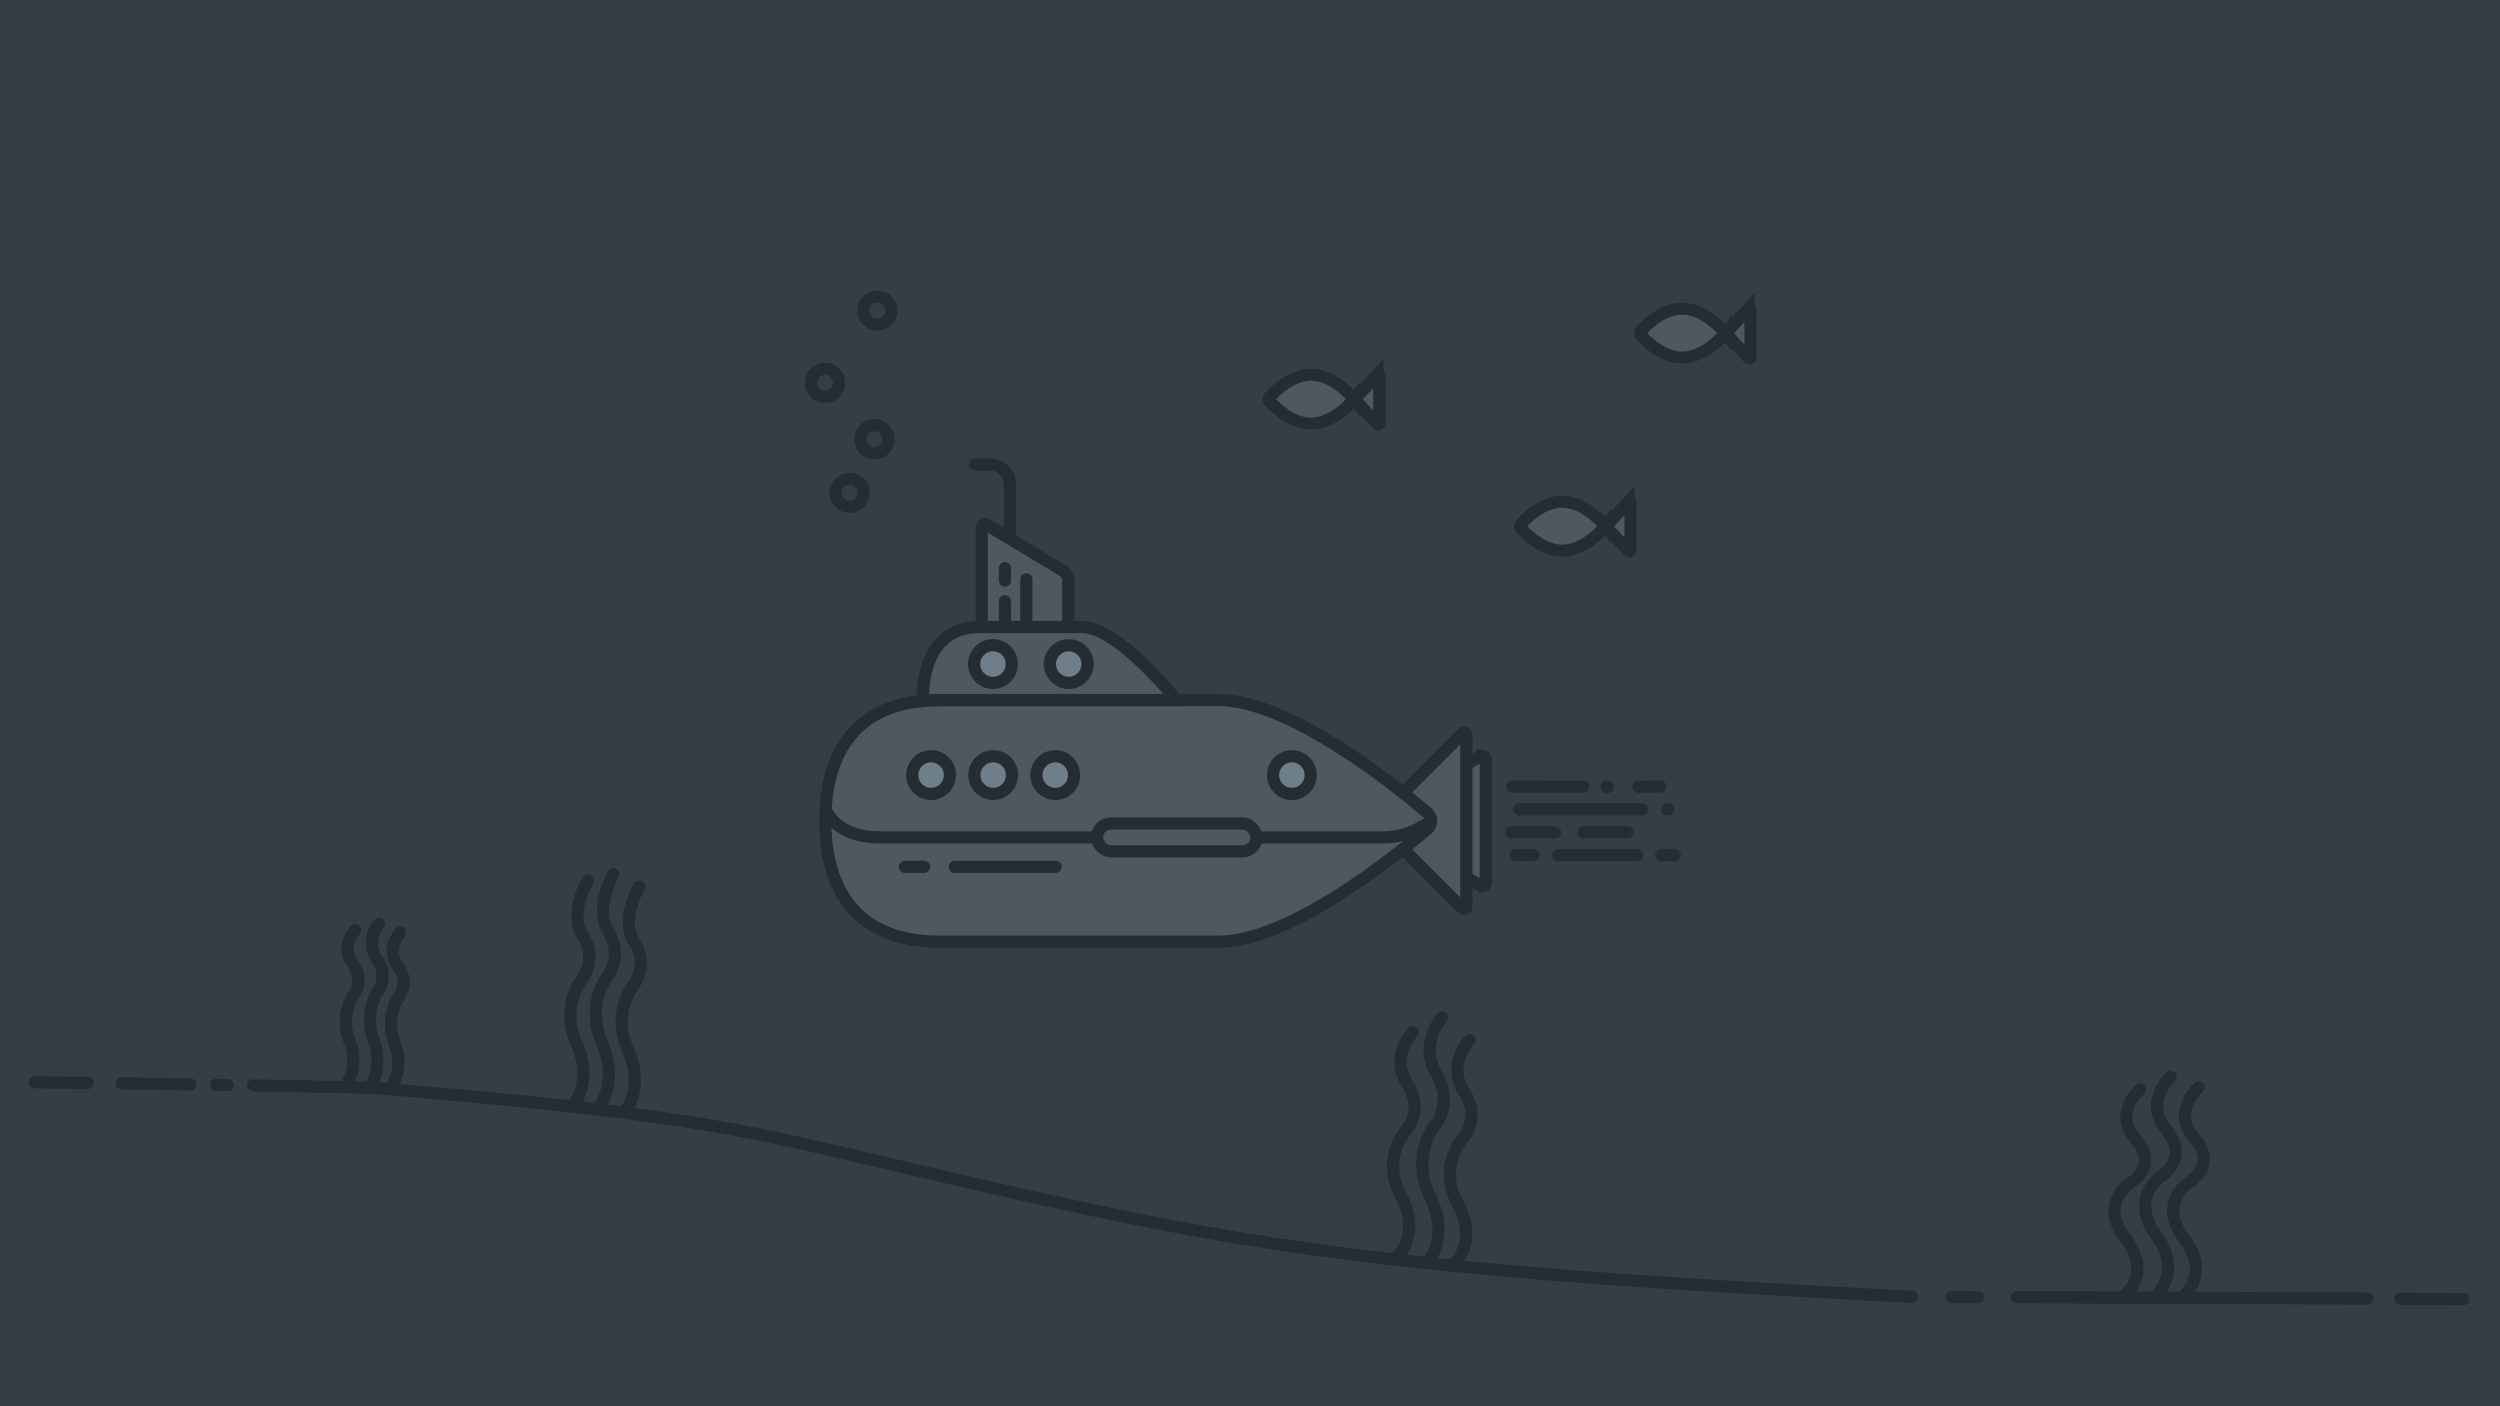 <?xml version="1.0" encoding="UTF-8" standalone="no"?>
<!-- Created with Inkscape (http://www.inkscape.org/) -->

<svg
   width="373.333mm"
   height="210mm"
   viewBox="0 0 373.333 210"
   version="1.1"
   id="svg1"
   inkscape:version="1.3.2 (091e20ef0f, 2023-11-25, custom)"
   sodipodi:docname="under_water_gray.svg"
   inkscape:export-filename="under_water_gray.png"
   inkscape:export-xdpi="261.25714"
   inkscape:export-ydpi="261.25714"
   xmlns:inkscape="http://www.inkscape.org/namespaces/inkscape"
   xmlns:sodipodi="http://sodipodi.sourceforge.net/DTD/sodipodi-0.dtd"
   xmlns="http://www.w3.org/2000/svg"
   xmlns:svg="http://www.w3.org/2000/svg">
  <sodipodi:namedview
     id="namedview1"
     pagecolor="#ffffff"
     bordercolor="#000000"
     borderopacity="0.25"
     inkscape:showpageshadow="2"
     inkscape:pageopacity="0.0"
     inkscape:pagecheckerboard="0"
     inkscape:deskcolor="#d1d1d1"
     inkscape:document-units="mm"
     inkscape:zoom="1.4142136"
     inkscape:cx="509.82398"
     inkscape:cy="453.96254"
     inkscape:window-width="1872"
     inkscape:window-height="992"
     inkscape:window-x="0"
     inkscape:window-y="0"
     inkscape:window-maximized="1"
     inkscape:current-layer="layer2" />
  <defs
     id="defs1">
    <inkscape:path-effect
       effect="fillet_chamfer"
       id="path-effect107"
       is_visible="true"
       lpeversion="1"
       nodesatellites_param="F,0,0,1,0,0,0,1 @ F,0,0,1,0,0,0,1 @ F,0,0,1,0,1.852,0,1 @ F,0,0,1,0,0,0,1 @ F,0,0,1,0,0,0,1 @ F,0,0,1,0,0,0,1"
       radius="0"
       unit="px"
       method="auto"
       mode="F"
       chamfer_steps="1"
       flexible="false"
       use_knot_distance="true"
       apply_no_radius="true"
       apply_with_radius="true"
       only_selected="false"
       hide_knots="false" />
    <inkscape:path-effect
       effect="fillet_chamfer"
       id="path-effect105"
       is_visible="true"
       lpeversion="1"
       nodesatellites_param="F,0,0,1,0,0,0,1 @ F,0,0,1,0,0,0,1 @ F,0,0,1,0,1.852,0,1 @ F,0,0,1,0,0,0,1 @ F,0,0,1,0,0,0,1 @ F,0,0,1,0,0,0,1"
       radius="0"
       unit="px"
       method="auto"
       mode="F"
       chamfer_steps="1"
       flexible="false"
       use_knot_distance="true"
       apply_no_radius="true"
       apply_with_radius="true"
       only_selected="false"
       hide_knots="false" />
    <inkscape:path-effect
       effect="fillet_chamfer"
       id="path-effect102"
       is_visible="true"
       lpeversion="1"
       nodesatellites_param="F,0,0,1,0,0,0,1 @ F,0,0,1,0,0,0,1 @ F,0,0,1,0,1.852,0,1 @ F,0,0,1,0,0,0,1 @ F,0,0,1,0,0,0,1 @ F,0,0,1,0,0,0,1"
       radius="0"
       unit="px"
       method="auto"
       mode="F"
       chamfer_steps="1"
       flexible="false"
       use_knot_distance="true"
       apply_no_radius="true"
       apply_with_radius="true"
       only_selected="false"
       hide_knots="false" />
    <inkscape:path-effect
       effect="bspline"
       id="path-effect82"
       is_visible="true"
       lpeversion="1.3"
       weight="33.333"
       steps="2"
       helper_size="0"
       apply_no_weight="true"
       apply_with_weight="true"
       only_selected="false"
       uniform="false" />
    <inkscape:path-effect
       effect="fillet_chamfer"
       id="path-effect81"
       is_visible="true"
       lpeversion="1"
       nodesatellites_param="F,0,0,1,0,0,0,1 @ F,0,0,1,0,0,0,1 | F,0,0,1,0,0,0,1 @ F,0,0,1,0,0,0,1 | F,0,0,1,0,0,0,1 @ F,0,0,1,0,14.795,0,1 @ F,0,0,1,0,0,0,1 @ F,0,0,1,0,0,0,1"
       radius="0"
       unit="px"
       method="auto"
       mode="F"
       chamfer_steps="1"
       flexible="false"
       use_knot_distance="true"
       apply_no_radius="true"
       apply_with_radius="true"
       only_selected="false"
       hide_knots="false" />
    <inkscape:path-effect
       effect="fillet_chamfer"
       id="path-effect79"
       is_visible="true"
       lpeversion="1"
       nodesatellites_param="F,0,0,1,0,0.438,0,1 @ F,0,1,1,0,0.438,0,1 @ F,0,0,1,0,0,0,1"
       radius="0"
       unit="px"
       method="auto"
       mode="F"
       chamfer_steps="1"
       flexible="false"
       use_knot_distance="true"
       apply_no_radius="true"
       apply_with_radius="true"
       only_selected="false"
       hide_knots="false" />
    <inkscape:path-effect
       effect="fillet_chamfer"
       id="path-effect77"
       is_visible="true"
       lpeversion="1"
       nodesatellites_param="F,0,0,1,0,0,0,1 @ F,0,0,1,0,0,0,1 @ F,0,0,1,0,0.403,0,1 @ F,0,0,1,0,0,0,1"
       radius="0"
       unit="px"
       method="auto"
       mode="F"
       chamfer_steps="1"
       flexible="false"
       use_knot_distance="true"
       apply_no_radius="true"
       apply_with_radius="true"
       only_selected="false"
       hide_knots="false" />
    <inkscape:path-effect
       effect="fillet_chamfer"
       id="path-effect75"
       is_visible="true"
       lpeversion="1"
       nodesatellites_param="F,0,0,1,0,0.438,0,1 @ F,0,1,1,0,0.438,0,1 @ F,0,0,1,0,0,0,1"
       radius="0"
       unit="px"
       method="auto"
       mode="F"
       chamfer_steps="1"
       flexible="false"
       use_knot_distance="true"
       apply_no_radius="true"
       apply_with_radius="true"
       only_selected="false"
       hide_knots="false" />
    <inkscape:path-effect
       effect="fillet_chamfer"
       id="path-effect73"
       is_visible="true"
       lpeversion="1"
       nodesatellites_param="F,0,0,1,0,0,0,1 @ F,0,0,1,0,0,0,1 @ F,0,0,1,0,0.403,0,1 @ F,0,0,1,0,0,0,1"
       radius="0"
       unit="px"
       method="auto"
       mode="F"
       chamfer_steps="1"
       flexible="false"
       use_knot_distance="true"
       apply_no_radius="true"
       apply_with_radius="true"
       only_selected="false"
       hide_knots="false" />
    <inkscape:path-effect
       effect="fillet_chamfer"
       id="path-effect71"
       is_visible="true"
       lpeversion="1"
       nodesatellites_param="F,0,0,1,0,0,0,1 @ F,0,0,1,0,0,0,1 @ F,0,0,1,0,0.403,0,1 @ F,0,0,1,0,0,0,1"
       radius="0"
       unit="px"
       method="auto"
       mode="F"
       chamfer_steps="1"
       flexible="false"
       use_knot_distance="true"
       apply_no_radius="true"
       apply_with_radius="true"
       only_selected="false"
       hide_knots="false" />
    <inkscape:path-effect
       effect="fillet_chamfer"
       id="path-effect70"
       is_visible="true"
       lpeversion="1"
       nodesatellites_param="F,0,0,1,0,0.438,0,1 @ F,0,1,1,0,0.438,0,1 @ F,0,0,1,0,0,0,1"
       radius="0"
       unit="px"
       method="auto"
       mode="F"
       chamfer_steps="1"
       flexible="false"
       use_knot_distance="true"
       apply_no_radius="true"
       apply_with_radius="true"
       only_selected="false"
       hide_knots="false" />
    <inkscape:path-effect
       effect="fillet_chamfer"
       id="path-effect69"
       is_visible="true"
       lpeversion="1"
       nodesatellites_param="F,0,0,1,0,0.374,0,1 @ F,0,0,1,0,0,0,1 @ F,0,1,1,0,0.374,0,1"
       radius="0"
       unit="px"
       method="auto"
       mode="F"
       chamfer_steps="1"
       flexible="false"
       use_knot_distance="true"
       apply_no_radius="true"
       apply_with_radius="true"
       only_selected="false"
       hide_knots="false" />
    <inkscape:path-effect
       effect="fillet_chamfer"
       id="path-effect68"
       is_visible="true"
       lpeversion="1"
       nodesatellites_param="F,0,0,1,0,0,0,1 @ F,0,0,1,0,1.092,0,1 @ F,0,0,1,0,0,0,1 @ F,0,0,1,0,0,0,1"
       radius="0"
       unit="px"
       method="auto"
       mode="F"
       chamfer_steps="1"
       flexible="false"
       use_knot_distance="true"
       apply_no_radius="true"
       apply_with_radius="true"
       only_selected="false"
       hide_knots="false" />
    <inkscape:path-effect
       effect="fillet_chamfer"
       id="path-effect62"
       is_visible="true"
       lpeversion="1"
       nodesatellites_param="F,0,0,1,0,0,0,1 @ F,0,0,1,0,2.95,0,1 @ F,0,0,1,0,0,0,1"
       radius="0"
       unit="px"
       method="auto"
       mode="F"
       chamfer_steps="1"
       flexible="false"
       use_knot_distance="true"
       apply_no_radius="true"
       apply_with_radius="true"
       only_selected="false"
       hide_knots="false" />
    <inkscape:path-effect
       effect="fillet_chamfer"
       id="path-effect60"
       is_visible="true"
       lpeversion="1"
       nodesatellites_param="F,0,0,1,0,0.95,0,1 @ F,0,0,1,0,0,0,1 @ F,0,0,1,0,0,0,1 @ F,0,1,1,0,0.95,0,1"
       radius="0"
       unit="px"
       method="auto"
       mode="F"
       chamfer_steps="1"
       flexible="false"
       use_knot_distance="true"
       apply_no_radius="true"
       apply_with_radius="true"
       only_selected="false"
       hide_knots="false" />
    <inkscape:path-effect
       effect="fillet_chamfer"
       id="path-effect59"
       is_visible="true"
       lpeversion="1"
       nodesatellites_param="F,0,0,1,0,0,0,1 @ F,0,0,1,0,0,0,1 @ F,0,0,1,0,1.852,0,1 @ F,0,0,1,0,0,0,1 @ F,0,0,1,0,0,0,1 @ F,0,0,1,0,0,0,1"
       radius="0"
       unit="px"
       method="auto"
       mode="F"
       chamfer_steps="1"
       flexible="false"
       use_knot_distance="true"
       apply_no_radius="true"
       apply_with_radius="true"
       only_selected="false"
       hide_knots="false" />
    <inkscape:path-effect
       effect="fillet_chamfer"
       id="path-effect57"
       is_visible="true"
       lpeversion="1"
       nodesatellites_param="F,0,0,1,0,0.496,0,1 @ F,0,0,1,0,0,0,1 @ F,0,0,1,0,0,0,1 @ F,0,1,1,0,0.496,0,1"
       radius="0"
       unit="px"
       method="auto"
       mode="F"
       chamfer_steps="1"
       flexible="false"
       use_knot_distance="true"
       apply_no_radius="true"
       apply_with_radius="true"
       only_selected="false"
       hide_knots="false" />
    <inkscape:path-effect
       effect="fillet_chamfer"
       id="path-effect55"
       is_visible="true"
       lpeversion="1"
       nodesatellites_param="F,0,0,1,0,0,0,1 @ F,0,0,1,0,0,0,1 @ F,0,0,1,0,1.852,0,1 @ F,0,0,1,0,0,0,1 @ F,0,0,1,0,0,0,1 @ F,0,0,1,0,0,0,1"
       radius="0"
       unit="px"
       method="auto"
       mode="F"
       chamfer_steps="1"
       flexible="false"
       use_knot_distance="true"
       apply_no_radius="true"
       apply_with_radius="true"
       only_selected="false"
       hide_knots="false" />
    <inkscape:path-effect
       effect="fillet_chamfer"
       id="path-effect53"
       is_visible="true"
       lpeversion="1"
       nodesatellites_param="F,0,0,1,0,0,0,1 @ F,0,0,1,0,0,0,1 @ F,0,0,1,0,1.852,0,1 @ F,0,0,1,0,0,0,1 @ F,0,0,1,0,0,0,1 @ F,0,0,1,0,0,0,1"
       radius="0"
       unit="px"
       method="auto"
       mode="F"
       chamfer_steps="1"
       flexible="false"
       use_knot_distance="true"
       apply_no_radius="true"
       apply_with_radius="true"
       only_selected="false"
       hide_knots="false" />
    <inkscape:path-effect
       effect="fillet_chamfer"
       id="path-effect51"
       is_visible="true"
       lpeversion="1"
       nodesatellites_param="F,0,0,1,0,0,0,1 @ F,0,0,1,0,0,0,1 @ F,0,0,1,0,1.852,0,1 @ F,0,0,1,0,0,0,1 @ F,0,0,1,0,0,0,1 @ F,0,0,1,0,0,0,1"
       radius="0"
       unit="px"
       method="auto"
       mode="F"
       chamfer_steps="1"
       flexible="false"
       use_knot_distance="true"
       apply_no_radius="true"
       apply_with_radius="true"
       only_selected="false"
       hide_knots="false" />
    <inkscape:path-effect
       effect="fillet_chamfer"
       id="path-effect19"
       is_visible="true"
       lpeversion="1"
       nodesatellites_param="F,0,0,1,0,0,0,1 @ F,0,0,1,0,0.824,0,1 @ F,0,1,1,0,0.824,0,1"
       radius="0"
       unit="px"
       method="auto"
       mode="F"
       chamfer_steps="1"
       flexible="false"
       use_knot_distance="true"
       apply_no_radius="true"
       apply_with_radius="true"
       only_selected="false"
       hide_knots="false" />
    <inkscape:path-effect
       effect="fillet_chamfer"
       id="path-effect17"
       is_visible="true"
       lpeversion="1"
       nodesatellites_param="F,0,0,1,0,0,0,1 @ F,0,0,1,0,0.824,0,1 @ F,0,1,1,0,0.824,0,1"
       radius="0"
       unit="px"
       method="auto"
       mode="F"
       chamfer_steps="1"
       flexible="false"
       use_knot_distance="true"
       apply_no_radius="true"
       apply_with_radius="true"
       only_selected="false"
       hide_knots="false" />
    <inkscape:path-effect
       effect="fillet_chamfer"
       id="path-effect15"
       is_visible="true"
       lpeversion="1"
       nodesatellites_param="F,0,0,1,0,0,0,1 @ F,0,0,1,0,0.824,0,1 @ F,0,1,1,0,0.824,0,1"
       radius="0"
       unit="px"
       method="auto"
       mode="F"
       chamfer_steps="1"
       flexible="false"
       use_knot_distance="true"
       apply_no_radius="true"
       apply_with_radius="true"
       only_selected="false"
       hide_knots="false" />
    <inkscape:path-effect
       effect="fillet_chamfer"
       id="path-effect11"
       is_visible="true"
       lpeversion="1"
       nodesatellites_param="F,0,0,1,0,0,0,1 @ F,0,0,1,0,0.824,0,1 @ F,0,1,1,0,0.824,0,1"
       radius="0"
       unit="px"
       method="auto"
       mode="F"
       chamfer_steps="1"
       flexible="false"
       use_knot_distance="true"
       apply_no_radius="true"
       apply_with_radius="true"
       only_selected="false"
       hide_knots="false" />
    <inkscape:path-effect
       effect="fillet_chamfer"
       id="path-effect7"
       is_visible="true"
       lpeversion="1"
       nodesatellites_param="F,0,0,1,0,0,0,1 @ F,0,0,1,0,0.824,0,1 @ F,0,1,1,0,0.824,0,1"
       radius="0"
       unit="px"
       method="auto"
       mode="F"
       chamfer_steps="1"
       flexible="false"
       use_knot_distance="true"
       apply_no_radius="true"
       apply_with_radius="true"
       only_selected="false"
       hide_knots="false" />
    <inkscape:path-effect
       effect="fillet_chamfer"
       id="path-effect5"
       is_visible="true"
       lpeversion="1"
       nodesatellites_param="F,0,0,1,0,0,0,1 @ F,0,0,1,0,0,0,1 @ F,0,0,1,0,1.852,0,1 @ F,0,0,1,0,0,0,1 @ F,0,0,1,0,0,0,1 @ F,0,0,1,0,0,0,1"
       radius="0"
       unit="px"
       method="auto"
       mode="F"
       chamfer_steps="1"
       flexible="false"
       use_knot_distance="true"
       apply_no_radius="true"
       apply_with_radius="true"
       only_selected="false"
       hide_knots="false" />
    <linearGradient
       id="swatch19"
       inkscape:swatch="solid">
      <stop
         style="stop-color:#073642;stop-opacity:1;"
         offset="0"
         id="stop19" />
    </linearGradient>
    <inkscape:path-effect
       effect="fillet_chamfer"
       id="path-effect14"
       is_visible="true"
       lpeversion="1"
       nodesatellites_param="F,0,0,1,0,0,0,1 @ F,0,0,1,0,1.272,0,1 @ F,0,0,1,0,0,0,1 @ F,0,1,1,0,1.272,0,1 @ F,0,0,1,0,0,0,1 @ F,0,1,1,0,1.272,0,1 @ F,0,0,1,0,0,0,1 @ F,0,1,1,0,1.272,0,1 @ F,0,0,1,0,0,0,1 @ F,0,1,1,0,1.272,0,1 @ F,0,0,1,0,0,0,1 @ F,0,1,1,0,1.272,0,1 @ F,0,0,1,0,0,0,1 | F,0,0,1,0,0,0,1 @ F,0,0,1,0,0,0,1 @ F,0,0,1,0,0,0,1 @ F,0,0,1,0,0,0,1"
       radius="0"
       unit="px"
       method="auto"
       mode="F"
       chamfer_steps="1"
       flexible="false"
       use_knot_distance="true"
       apply_no_radius="true"
       apply_with_radius="true"
       only_selected="false"
       hide_knots="false" />
    <inkscape:path-effect
       effect="fillet_chamfer"
       id="path-effect12"
       is_visible="true"
       lpeversion="1"
       nodesatellites_param="F,0,0,1,0,0,0,1 @ F,0,0,1,0,1.272,0,1 @ F,0,0,1,0,0,0,1 @ F,0,1,1,0,1.272,0,1 @ F,0,0,1,0,0,0,1 @ F,0,1,1,0,1.272,0,1 @ F,0,0,1,0,0,0,1 @ F,0,1,1,0,1.272,0,1 @ F,0,0,1,0,0,0,1 @ F,0,1,1,0,1.272,0,1 @ F,0,0,1,0,0,0,1 @ F,0,1,1,0,1.272,0,1 @ F,0,0,1,0,0,0,1 | F,0,0,1,0,0,0,1 @ F,0,0,1,0,0,0,1 @ F,0,0,1,0,0,0,1 @ F,0,0,1,0,0,0,1"
       radius="0"
       unit="px"
       method="auto"
       mode="F"
       chamfer_steps="1"
       flexible="false"
       use_knot_distance="true"
       apply_no_radius="true"
       apply_with_radius="true"
       only_selected="false"
       hide_knots="false" />
    <inkscape:path-effect
       effect="fillet_chamfer"
       id="path-effect10"
       is_visible="true"
       lpeversion="1"
       nodesatellites_param="F,0,0,1,0,0,0,1 @ F,0,0,1,0,1.272,0,1 @ F,0,0,1,0,0,0,1 @ F,0,1,1,0,1.272,0,1 @ F,0,0,1,0,0,0,1 @ F,0,1,1,0,1.272,0,1 @ F,0,0,1,0,0,0,1 @ F,0,1,1,0,1.272,0,1 @ F,0,0,1,0,0,0,1 @ F,0,1,1,0,1.272,0,1 @ F,0,0,1,0,0,0,1 @ F,0,1,1,0,1.272,0,1 @ F,0,0,1,0,0,0,1 | F,0,0,1,0,0,0,1 @ F,0,0,1,0,0,0,1 @ F,0,0,1,0,0,0,1 @ F,0,0,1,0,0,0,1"
       radius="0"
       unit="px"
       method="auto"
       mode="F"
       chamfer_steps="1"
       flexible="false"
       use_knot_distance="true"
       apply_no_radius="true"
       apply_with_radius="true"
       only_selected="false"
       hide_knots="false" />
    <inkscape:path-effect
       effect="fillet_chamfer"
       id="path-effect8"
       is_visible="true"
       lpeversion="1"
       nodesatellites_param="F,0,0,1,0,0,0,1 @ F,0,0,1,0,1.272,0,1 @ F,0,0,1,0,0,0,1 @ F,0,1,1,0,1.272,0,1 @ F,0,0,1,0,0,0,1 @ F,0,1,1,0,1.272,0,1 @ F,0,0,1,0,0,0,1 @ F,0,1,1,0,1.272,0,1 @ F,0,0,1,0,0,0,1 @ F,0,1,1,0,1.272,0,1 @ F,0,0,1,0,0,0,1 @ F,0,1,1,0,1.272,0,1 @ F,0,0,1,0,0,0,1 | F,0,0,1,0,0,0,1 @ F,0,0,1,0,0,0,1 @ F,0,0,1,0,0,0,1 @ F,0,0,1,0,0,0,1"
       radius="0"
       unit="px"
       method="auto"
       mode="F"
       chamfer_steps="1"
       flexible="false"
       use_knot_distance="true"
       apply_no_radius="true"
       apply_with_radius="true"
       only_selected="false"
       hide_knots="false" />
    <inkscape:path-effect
       effect="fillet_chamfer"
       id="path-effect6"
       is_visible="true"
       lpeversion="1"
       nodesatellites_param="F,0,0,1,0,0,0,1 @ F,0,0,1,0,1.272,0,1 @ F,0,0,1,0,0,0,1 @ F,0,1,1,0,1.272,0,1 @ F,0,0,1,0,0,0,1 @ F,0,1,1,0,1.272,0,1 @ F,0,0,1,0,0,0,1 @ F,0,1,1,0,1.272,0,1 @ F,0,0,1,0,0,0,1 @ F,0,1,1,0,1.272,0,1 @ F,0,0,1,0,0,0,1 @ F,0,1,1,0,1.272,0,1 @ F,0,0,1,0,0,0,1 | F,0,0,1,0,0,0,1 @ F,0,0,1,0,0,0,1 @ F,0,0,1,0,0,0,1 @ F,0,0,1,0,0,0,1"
       radius="0"
       unit="px"
       method="auto"
       mode="F"
       chamfer_steps="1"
       flexible="false"
       use_knot_distance="true"
       apply_no_radius="true"
       apply_with_radius="true"
       only_selected="false"
       hide_knots="false" />
    <inkscape:path-effect
       effect="fillet_chamfer"
       id="path-effect4"
       is_visible="true"
       lpeversion="1"
       nodesatellites_param="F,0,0,1,0,0,0,1 @ F,0,0,1,0,1.272,0,1 @ F,0,0,1,0,0,0,1 @ F,0,1,1,0,1.272,0,1 @ F,0,0,1,0,0,0,1 @ F,0,1,1,0,1.272,0,1 @ F,0,0,1,0,0,0,1 @ F,0,1,1,0,1.272,0,1 @ F,0,0,1,0,0,0,1 @ F,0,1,1,0,1.272,0,1 @ F,0,0,1,0,0,0,1 @ F,0,1,1,0,1.272,0,1 @ F,0,0,1,0,0,0,1 | F,0,0,1,0,0,0,1 @ F,0,0,1,0,0,0,1 @ F,0,0,1,0,0,0,1 @ F,0,0,1,0,0,0,1"
       radius="0"
       unit="px"
       method="auto"
       mode="F"
       chamfer_steps="1"
       flexible="false"
       use_knot_distance="true"
       apply_no_radius="true"
       apply_with_radius="true"
       only_selected="false"
       hide_knots="false" />
    <inkscape:path-effect
       effect="fillet_chamfer"
       id="path-effect2"
       is_visible="true"
       lpeversion="1"
       nodesatellites_param="F,0,0,1,0,0,0,1 @ F,0,0,1,0,1.272,0,1 @ F,0,0,1,0,0,0,1 @ F,0,1,1,0,1.272,0,1 @ F,0,0,1,0,0,0,1 @ F,0,1,1,0,1.272,0,1 @ F,0,0,1,0,0,0,1 @ F,0,1,1,0,1.272,0,1 @ F,0,0,1,0,0,0,1 @ F,0,1,1,0,1.272,0,1 @ F,0,0,1,0,0,0,1 @ F,0,1,1,0,1.272,0,1 @ F,0,0,1,0,0,0,1 | F,0,0,1,0,0,0,1 @ F,0,0,1,0,0,0,1 @ F,0,0,1,0,0,0,1 @ F,0,0,1,0,0,0,1"
       radius="0"
       unit="px"
       method="auto"
       mode="F"
       chamfer_steps="1"
       flexible="false"
       use_knot_distance="true"
       apply_no_radius="true"
       apply_with_radius="true"
       only_selected="false"
       hide_knots="false" />
  </defs>
  <g
     inkscape:label="Backdrop"
     inkscape:groupmode="layer"
     id="layer1"
     style="display:inline"
     sodipodi:insensitive="true">
    <rect
       style="fill:#343f44;fill-opacity:1;stroke-width:1.422"
       id="rect1"
       width="373.333"
       height="210"
       x="5.3290705e-15"
       y="1.7763568e-15" />
  </g>
  <g
     inkscape:groupmode="layer"
     id="layer2"
     inkscape:label="Contents">
    <g
       id="g67"
       inkscape:label="submarine"
       transform="translate(13.151,22.86)">
      <path
         id="rect19"
         style="fill:#4f585e;fill-opacity:1;stroke:#252c32;stroke-width:1.822;-inkscape-stroke:none"
         d="m 208.24,89.983 c -0.088,-0.005 -0.176,0.011 -0.255,0.049 l -3.244,1.91 v 15.572 l 3.244,1.91 c 0.346,0.163 0.745,-0.089 0.745,-0.472 V 90.504 c 5e-5,-0.276 -0.215,-0.504 -0.49,-0.521 z"
         sodipodi:nodetypes="cccccccc"
         inkscape:label="inner jet" />
      <path
         id="rect3"
         style="fill:#4f585e;fill-opacity:1;stroke:#252c32;stroke-width:1.822"
         d="m 192.194,99.724 13.047,-13.047 a 0.341,0.341 22.5 0 1 0.583,0.241 l 0,25.611 a 0.341,0.341 157.5 0 1 -0.583,0.241 z"
         sodipodi:nodetypes="cccc"
         inkscape:original-d="M 192.1943,99.724268 205.82401,86.094564 V 113.35396 Z"
         inkscape:path-effect="#path-effect7"
         inkscape:label="jet" />
      <path
         id="rect2"
         style="fill:#4f585e;fill-opacity:1;stroke:#252c32;stroke-width:1.822"
         d="m 127.191,81.68 h 41.59 c 10.653,0 26.465,12.777 31.211,16.828 0.778,0.664 0.778,1.77 -2.7e-4,2.434 -4.746,4.051 -20.558,16.828 -31.211,16.828 h -41.59 c -12.66,0 -17.099,-8.048 -17.099,-18.045 0,-9.997 4.439,-18.045 17.099,-18.045 z"
         sodipodi:nodetypes="sscssss"
         inkscape:label="body"
         inkscape:original-d="m 127.19111,81.679633 h 41.5902 c 12.6602,0 32.60614,18.04463 32.60614,18.04463 0,0 -19.94594,18.044627 -32.60614,18.044627 h -41.5902 c -12.66021,0 -17.09938,-8.04791 -17.09938,-18.044627 0,-9.996725 4.43917,-18.04463 17.09938,-18.04463 z"
         inkscape:path-effect="#path-effect5" />
      <rect
         style="fill:#4f585e;fill-opacity:1;stroke:#252c32;stroke-width:1.822;-inkscape-stroke:none"
         id="rect4"
         width="23.821"
         height="4.162"
         x="150.667"
         y="100.116"
         ry="2.081"
         rx="2.081" />
      <path
         style="fill:none;stroke:#252c32;stroke-width:1.822;-inkscape-stroke:none"
         d="m 174.136,102.197 h 18.515 c 4.142,0.088 5.916,-1.287 7.832,-2.345"
         id="path19"
         sodipodi:nodetypes="ccc" />
      <path
         style="fill:none;stroke:#252c32;stroke-width:1.822;-inkscape-stroke:none"
         d="m 150.855,102.197 h -32.329 c -4.713,0.039 -7.322,-1.858 -8.298,-4.03"
         id="path20"
         sodipodi:nodetypes="ccc" />
      <path
         d="m 147.246,92.887 c 0,1.553 -1.259,2.813 -2.812,2.813 v 0 c -0.746,0 -1.462,-0.296 -1.989,-0.824 v 0 c -0.528,-0.527 -0.824,-1.243 -0.824,-1.989 v 0 c 0,-0.746 0.296,-1.461 0.824,-1.989 v 0 c 0.527,-0.527 1.243,-0.824 1.989,-0.824 v 0 c 1.553,3e-4 2.812,1.259 2.812,2.813 z"
         style="fill:#6f7f8a;fill-opacity:1;stroke:#252c32;stroke-width:1.822"
         id="path46"
         inkscape:label="window6" />
      <path
         d="m 128.706,92.887 c 0,1.553 -1.259,2.813 -2.813,2.813 v 0 c -0.746,-1e-4 -1.461,-0.296 -1.989,-0.824 v -4e-4 c -0.527,-0.527 -0.823,-1.243 -0.823,-1.988 v -6e-4 c 0,-0.746 0.296,-1.461 0.823,-1.988 l 0.001,-4e-4 c 0.527,-0.527 1.242,-0.823 1.988,-0.823 v 0 c 1.554,0 2.813,1.259 2.813,2.813 z"
         style="fill:#6f7f8a;fill-opacity:1;stroke:#252c32;stroke-width:1.822"
         id="path44"
         inkscape:label="window4" />
      <path
         d="m 137.976,92.887 c 0,1.553 -1.259,2.813 -2.813,2.813 v 0 c -0.746,0 -1.461,-0.296 -1.988,-0.824 l -0.001,-2e-4 c -0.527,-0.527 -0.823,-1.243 -0.823,-1.989 v -3e-4 c 0,-0.746 0.296,-1.461 0.824,-1.989 v -2e-4 c 0.527,-0.527 1.243,-0.824 1.988,-0.824 h 10e-4 c 1.553,1e-4 2.812,1.259 2.812,2.813 z"
         style="fill:#6f7f8a;fill-opacity:1;stroke:#252c32;stroke-width:1.822"
         id="path45"
         inkscape:label="window5" />
      <path
         d="m 182.581,92.887 c 0,1.553 -1.259,2.813 -2.812,2.813 v 0 c -0.746,0 -1.462,-0.296 -1.989,-0.824 v 0 c -0.528,-0.527 -0.824,-1.243 -0.824,-1.989 v 0 c 0,-0.746 0.296,-1.461 0.824,-1.989 v 0 c 0.527,-0.527 1.243,-0.824 1.989,-0.824 v 0 c 1.553,3e-4 2.812,1.259 2.812,2.813 z"
         style="fill:#6f7f8a;fill-opacity:1;stroke:#252c32;stroke-width:1.822"
         id="path47"
         inkscape:label="window3" />
      <path
         style="fill:#d33682;stroke:#252c32;stroke-width:1.822;stroke-linecap:round;-inkscape-stroke:none"
         d="m 129.441,106.588 h 15.042"
         id="path48" />
      <path
         style="fill:#d33682;stroke:#252c32;stroke-width:1.822;stroke-linecap:round;-inkscape-stroke:none"
         d="m 121.977,106.588 h 2.878"
         id="path49" />
      <path
         id="path51"
         style="fill:#4f585e;fill-opacity:1;stroke:#252c32;stroke-width:1.822"
         d="m 133.296,70.763 c -6.36,0 -8.629,4.908 -8.676,11.041 0.818,-0.079 1.672,-0.124 2.571,-0.124 h 35.366 c -3.596,-4.284 -9.857,-10.917 -14.219,-10.917 z"
         inkscape:label="top thing" />
      <path
         d="m 149.263,76.305 c 0,1.553 -1.259,2.813 -2.812,2.813 v 0 c -0.746,0 -1.462,-0.296 -1.989,-0.824 v 0 c -0.528,-0.527 -0.824,-1.243 -0.824,-1.989 v 0 c 0,-0.746 0.296,-1.461 0.824,-1.989 v 0 c 0.527,-0.527 1.243,-0.824 1.989,-0.824 v 0 c 1.553,3e-4 2.812,1.259 2.812,2.813 z"
         style="fill:#6f7f8a;fill-opacity:1;stroke:#252c32;stroke-width:1.822"
         id="path55"
         inkscape:label="window2" />
      <path
         d="m 137.943,76.305 c 0,1.553 -1.259,2.813 -2.813,2.813 v 0 c -0.746,0 -1.461,-0.296 -1.988,-0.824 l -0.001,-2e-4 c -0.527,-0.527 -0.823,-1.243 -0.823,-1.989 v -3e-4 c 0,-0.746 0.296,-1.461 0.824,-1.989 v -2e-4 c 0.527,-0.527 1.243,-0.824 1.988,-0.824 h 0.001 c 1.553,1e-4 2.812,1.259 2.812,2.813 z"
         style="fill:#6f7f8a;fill-opacity:1;stroke:#252c32;stroke-width:1.822"
         id="path56"
         inkscape:label="window1" />
      <path
         id="rect56"
         style="fill:#4f585e;fill-opacity:1;stroke:#252c32;stroke-width:1.822;stroke-linecap:round"
         d="m 133.447,56.011 v 14.752 h 12.929 v -6.969 a 1.681,1.681 60.522 0 0 -0.814,-1.441 l -11.301,-6.802 a 0.537,0.537 150.522 0 0 -0.814,0.46 z"
         sodipodi:nodetypes="ccccc"
         inkscape:path-effect="#path-effect60"
         inkscape:original-d="M 133.44715,55.060796 V 70.763123 H 146.3766 V 62.843266 Z"
         inkscape:label="scope holder thing" />
      <path
         style="fill:#d33682;stroke:#252c32;stroke-width:1.822;stroke-linecap:round;-inkscape-stroke:none"
         d="M 136.919,70.739 V 66.938"
         id="path57" />
      <path
         style="fill:#d33682;stroke:#252c32;stroke-width:1.822;stroke-linecap:round;-inkscape-stroke:none"
         d="M 136.919,63.843 V 61.988"
         id="path60" />
      <path
         style="fill:#d33682;stroke:#252c32;stroke-width:1.822;stroke-linecap:round;-inkscape-stroke:none"
         d="M 140.113,70.089 V 63.646"
         id="path61" />
      <path
         style="fill:none;stroke:#252c32;stroke-width:1.822;stroke-linecap:round;-inkscape-stroke:none"
         d="M 137.661,57.26 V 49.46 a 2.95,2.95 45 0 0 -2.95,-2.95 h -2.253"
         id="path62"
         inkscape:path-effect="#path-effect62"
         inkscape:original-d="M 137.66107,57.260095 V 46.510717 h -5.20315"
         inkscape:label="scope" />
      <g
         id="g66"
         transform="translate(0.112,1.045)"
         inkscape:label="trail">
        <path
           style="fill:none;stroke:#252c32;stroke-width:1.822;stroke-linecap:round;-inkscape-stroke:none"
           d="m 213.046,103.799 h 2.667 m 3.737,0 h 11.755 m 3.613,0 h 2.01"
           id="path66"
           sodipodi:nodetypes="cccccc" />
        <path
           style="fill:none;stroke:#252c32;stroke-width:1.822;stroke-linecap:round;-inkscape-stroke:none"
           d="m 212.418,100.386 h 6.526 m 4.261,0 h 6.544"
           id="path65"
           sodipodi:nodetypes="cccc" />
        <path
           style="fill:none;stroke:#252c32;stroke-width:1.822;stroke-linecap:round;-inkscape-stroke:none"
           d="m 213.604,96.972 h 18.318 m 3.776,0 h 0.193"
           id="path64"
           sodipodi:nodetypes="cccc" />
        <path
           style="fill:none;stroke:#252c32;stroke-width:1.822;stroke-linecap:round;-inkscape-stroke:none"
           d="m 212.536,93.559 10.599,0.025 m 3.553,0.012 0.169,0.012 m 4.549,-0.025 3.246,-0.025"
           id="path63"
           sodipodi:nodetypes="cccccc" />
      </g>
    </g>
    <g
       id="g76"
       inkscape:label="fish3"
       style="fill:#4f585e;fill-opacity:1">
      <path
         id="path75"
         style="fill:#4f585e;stroke:#252c32;stroke-width:1.544;stroke-linecap:round;fill-opacity:1"
         d="m 202.254,60.298 c 0,0 -2.381,3.175 -5.319,3.175 -2.368,1e-6 -4.374,-2.063 -5.063,-2.863 -0.145,-0.169 -0.145,-0.455 2.2e-4,-0.624 0.689,-0.8 2.695,-2.863 5.063,-2.863 2.937,2e-6 5.319,3.175 5.319,3.175 z"
         sodipodi:nodetypes="cscsc"
         transform="matrix(1.212,0,0,1.149,-42.91,-9.675)"
         inkscape:original-d="m 202.25375,60.297887 c 0,0 -2.38117,3.175024 -5.3185,3.175026 -2.93733,1e-6 -5.31851,-3.175026 -5.31851,-3.175026 0,0 2.38118,-3.175027 5.31851,-3.175026 2.93733,2e-6 5.3185,3.175026 5.3185,3.175026 z"
         inkscape:path-effect="#path-effect77" />
      <path
         id="path76"
         style="fill:#4f585e;stroke:#252c32;stroke-width:1.737;stroke-linecap:round;fill-opacity:1"
         d="m 205.824,56.901 v 6.793 a 0.171,0.171 158.723 0 1 -0.297,0.115 l -3.224,-3.512 3.224,-3.512 a 0.171,0.171 21.277 0 1 0.297,0.115 z"
         sodipodi:nodetypes="cccc"
         transform="matrix(1.053,0,0,1.045,-10.752,-3.373)"
         inkscape:original-d="m 205.82431,56.462948 v 7.669879 l -3.52081,-3.834939 z"
         inkscape:path-effect="#path-effect79" />
    </g>
    <g
       id="g71"
       inkscape:label="fish2"
       transform="translate(37.515,18.967)"
       style="fill:#4f585e;fill-opacity:1">
      <path
         id="path69"
         style="fill:#4f585e;stroke:#252c32;stroke-width:1.544;stroke-linecap:round;fill-opacity:1"
         d="m 202.254,60.298 c 0,0 -2.381,3.175 -5.319,3.175 -2.368,1e-6 -4.374,-2.063 -5.063,-2.863 -0.145,-0.169 -0.145,-0.455 2.2e-4,-0.624 0.689,-0.8 2.695,-2.863 5.063,-2.863 2.937,2e-6 5.319,3.175 5.319,3.175 z"
         sodipodi:nodetypes="cscsc"
         transform="matrix(1.212,0,0,1.149,-42.91,-9.675)"
         inkscape:original-d="m 202.25375,60.297887 c 0,0 -2.38117,3.175024 -5.3185,3.175026 -2.93733,1e-6 -5.31851,-3.175026 -5.31851,-3.175026 0,0 2.38118,-3.175027 5.31851,-3.175026 2.93733,2e-6 5.3185,3.175026 5.3185,3.175026 z"
         inkscape:path-effect="#path-effect71" />
      <path
         id="rect69"
         style="fill:#4f585e;stroke:#252c32;stroke-width:1.737;stroke-linecap:round;fill-opacity:1"
         d="m 205.824,56.901 v 6.793 a 0.171,0.171 158.723 0 1 -0.297,0.115 l -3.224,-3.512 3.224,-3.512 a 0.171,0.171 21.277 0 1 0.297,0.115 z"
         sodipodi:nodetypes="cccc"
         transform="matrix(1.053,0,0,1.045,-10.752,-3.373)"
         inkscape:original-d="m 205.82431,56.462948 v 7.669879 l -3.52081,-3.834939 z"
         inkscape:path-effect="#path-effect70" />
    </g>
    <g
       id="g72"
       inkscape:label="fish1"
       transform="translate(55.426,-9.862)"
       style="fill:#4f585e;fill-opacity:1">
      <path
         id="path71"
         style="fill:#4f585e;stroke:#252c32;stroke-width:1.544;stroke-linecap:round;fill-opacity:1"
         d="m 202.254,60.298 c 0,0 -2.381,3.175 -5.319,3.175 -2.368,1e-6 -4.374,-2.063 -5.063,-2.863 -0.145,-0.169 -0.145,-0.455 2.2e-4,-0.624 0.689,-0.8 2.695,-2.863 5.063,-2.863 2.937,2e-6 5.319,3.175 5.319,3.175 z"
         sodipodi:nodetypes="cscsc"
         inkscape:path-effect="#path-effect73"
         inkscape:original-d="m 202.25375,60.297887 c 0,0 -2.38117,3.175024 -5.3185,3.175026 -2.93733,1e-6 -5.31851,-3.175026 -5.31851,-3.175026 0,0 2.38118,-3.175027 5.31851,-3.175026 2.93733,2e-6 5.3185,3.175026 5.3185,3.175026 z"
         transform="matrix(1.212,0,0,1.149,-42.91,-9.675)" />
      <path
         id="path72"
         style="fill:#4f585e;stroke:#252c32;stroke-width:1.737;stroke-linecap:round;fill-opacity:1"
         d="m 205.824,56.901 v 6.793 a 0.171,0.171 158.723 0 1 -0.297,0.115 l -3.224,-3.512 3.224,-3.512 a 0.171,0.171 21.277 0 1 0.297,0.115 z"
         sodipodi:nodetypes="cccc"
         inkscape:path-effect="#path-effect75"
         inkscape:original-d="m 205.82431,56.462948 v 7.669879 l -3.52081,-3.834939 z"
         transform="matrix(1.053,0,0,1.045,-10.752,-3.373)" />
    </g>
    <circle
       style="fill:none;fill-opacity:1;stroke:#252c32;stroke-width:1.822;stroke-linecap:round;-inkscape-stroke:none"
       id="path79"
       cx="126.879"
       cy="73.591"
       r="2.1"
       inkscape:label="bubble4" />
    <circle
       style="fill:none;fill-opacity:1;stroke:#252c32;stroke-width:1.822;stroke-linecap:round;-inkscape-stroke:none"
       id="circle79"
       cx="130.592"
       cy="65.591"
       r="2.1"
       inkscape:label="bubble3" />
    <circle
       style="fill:none;fill-opacity:1;stroke:#252c32;stroke-width:1.822;stroke-linecap:round;-inkscape-stroke:none"
       id="circle80"
       cx="123.203"
       cy="57.172"
       r="2.1"
       inkscape:label="bubble2" />
    <circle
       style="fill:none;fill-opacity:1;stroke:#252c32;stroke-width:1.822;stroke-linecap:round;-inkscape-stroke:none"
       id="circle81"
       cx="131.019"
       cy="46.378"
       r="2.1"
       inkscape:label="bubble1" />
    <path
       style="fill:none;fill-opacity:1;stroke:#252c32;stroke-width:1.822;stroke-linecap:round;-inkscape-stroke:none"
       d="m 5.164,161.622 c 2.642,0.033 5.284,0.066 7.926,0.099 m 5.08,0.056 c 2.296,0.038 6.821,0.112 10.232,0.168 m 3.856,0.067 c 0.578,0.011 1.157,0.022 1.735,0.033 m 3.807,0.048 c 0.509,0.009 1.017,0.017 2.009,0.035 0.992,0.017 2.466,0.043 3.941,0.069 2.359,0.039 4.718,0.077 6.777,0.126 2.06,0.049 3.82,0.107 5.58,0.165 17.729,1.501 38.991,3.302 56.454,6.768 17.464,3.466 48.517,12.05 77.888,16.495 29.371,4.445 62.218,6.178 95.065,7.91 m 5.977,0.025 c 1.314,0.005 2.628,0.01 3.943,0.015 m 5.707,0.021 c 17.466,0.065 34.932,0.129 52.398,0.194 m 4.932,0.049 c 3.128,0.016 6.572,0.033 9.383,0.047"
       id="path81"
       inkscape:path-effect="#path-effect82"
       inkscape:original-d="m 5.1637007,161.62204 c 2.6419765,0.0331 7.9259283,0.0994 7.9259283,0.0994 m 5.07965,0.0557 c 2.296196,0.0376 10.232005,0.16757 10.232005,0.16757 m 3.855869,0.0665 c 0.578369,0.0111 1.156737,0.0223 1.735106,0.0334 m 3.807233,0.048 c 0.508515,0.009 1.017031,0.0173 1.525547,0.0259 1.47465,0.0258 2.949301,0.0517 4.423951,0.0775 0,0 4.717684,0.0773 7.076526,0.11589 1.760386,0.0583 3.520773,0.11659 5.281159,0.17488 0,0 38.990668,3.30181 53.185815,4.50389 20.73247,5.73067 51.78596,14.31418 77.67957,21.47144 32.84787,1.73276 98.54204,5.19822 98.54204,5.19822 m 5.97703,0.0249 c 1.31425,0.005 3.94275,0.0146 3.94275,0.0146 m 5.70693,0.0211 c 0,0 34.93187,0.12933 52.39781,0.19399 m 4.93161,0.049 c 0,0 6.5724,0.0328 9.38332,0.0469"
       sodipodi:nodetypes="cccccccccccccccccccc"
       inkscape:label="ground" />
    <g
       id="g98"
       inkscape:label="seagrass4">
      <path
         style="fill:none;fill-opacity:1;stroke:#252c32;stroke-width:1.822;stroke-linecap:round;-inkscape-stroke:none"
         d="m 89.575,165.12 c 0,0 2.843,-3.496 0.325,-9.362 -2.518,-5.866 0.857,-9.989 0.857,-9.989 0,0 2.333,-3.131 0.105,-6.646 -2.228,-3.515 0.74,-8.589 0.74,-8.589"
         id="path84" />
      <path
         style="fill:none;fill-opacity:1;stroke:#252c32;stroke-width:1.822;stroke-linecap:round;-inkscape-stroke:none"
         d="m 93.445,165.811 c 0,0 2.843,-3.379 0.325,-9.048 -2.518,-5.669 0.857,-9.654 0.857,-9.654 0,0 2.333,-3.026 0.105,-6.423 -2.228,-3.397 0.74,-8.301 0.74,-8.301"
         id="path85" />
      <path
         style="fill:none;fill-opacity:1;stroke:#252c32;stroke-width:1.822;stroke-linecap:round;-inkscape-stroke:none"
         d="m 85.767,164.796 c 0,0 2.843,-3.368 0.325,-9.018 -2.518,-5.65 0.857,-9.623 0.857,-9.623 0,0 2.333,-3.016 0.105,-6.402 -2.228,-3.386 0.74,-8.274 0.74,-8.274"
         id="path86" />
    </g>
    <g
       id="g97"
       inkscape:label="seagrass3">
      <path
         style="fill:none;fill-opacity:1;stroke:#252c32;stroke-width:1.822;stroke-linecap:round;-inkscape-stroke:none"
         d="m 55.48,161.976 c 0,0 1.751,-2.881 0.314,-6.631 -1.438,-3.75 0.384,-6.909 0.384,-6.909 0,0 2.079,-2.373 0.132,-5.17 -1.947,-2.797 0.311,-5.345 0.311,-5.345"
         id="path87" />
      <path
         style="fill:none;fill-opacity:1;stroke:#252c32;stroke-width:1.822;stroke-linecap:round;-inkscape-stroke:none"
         d="m 58.616,162.06 c 0,0 1.751,-2.731 0.314,-6.285 -1.438,-3.554 0.384,-6.549 0.384,-6.549 0,0 2.079,-2.249 0.132,-4.901 -1.947,-2.651 0.311,-5.067 0.311,-5.067"
         id="path88" />
      <path
         style="fill:none;fill-opacity:1;stroke:#252c32;stroke-width:1.822;stroke-linecap:round;-inkscape-stroke:none"
         d="m 51.879,161.727 c 0,0 1.751,-2.731 0.314,-6.285 -1.438,-3.554 0.384,-6.549 0.384,-6.549 0,0 2.079,-2.249 0.132,-4.901 -1.947,-2.651 0.311,-5.067 0.311,-5.067"
         id="path89" />
    </g>
    <g
       id="g100"
       inkscape:label="seagrass2">
      <path
         style="fill:none;fill-opacity:1;stroke:#252c32;stroke-width:1.822;stroke-linecap:round;-inkscape-stroke:none"
         d="m 317.436,193.301 c 0,0 3.942,-3.248 -0.033,-8.375 -4.045,-5.219 0.714,-8.274 0.714,-8.274 0,0 4.465,-2.409 0.688,-6.715 -3.253,-3.709 0.754,-7.261 0.754,-7.261"
         id="path98"
         sodipodi:nodetypes="cscsc" />
      <path
         style="fill:none;fill-opacity:1;stroke:#252c32;stroke-width:1.822;stroke-linecap:round;-inkscape-stroke:none"
         d="m 322.012,193.378 c 0,0 3.942,-3.456 -0.033,-8.912 -4.045,-5.553 0.714,-8.804 0.714,-8.804 0,0 4.465,-2.564 0.688,-7.146 -3.253,-3.947 0.754,-7.727 0.754,-7.727"
         id="path99"
         sodipodi:nodetypes="cscsc" />
      <path
         style="fill:none;fill-opacity:1;stroke:#252c32;stroke-width:1.822;stroke-linecap:round;-inkscape-stroke:none"
         d="m 326.193,193.419 c 0,0 3.942,-3.289 -0.033,-8.483 -4.045,-5.285 0.714,-8.38 0.714,-8.38 0,0 4.465,-2.44 0.688,-6.802 -3.253,-3.757 0.754,-7.354 0.754,-7.354"
         id="path100"
         sodipodi:nodetypes="cscsc" />
    </g>
    <g
       id="g95"
       inkscape:label="seagrass1">
      <path
         style="fill:none;fill-opacity:1;stroke:#252c32;stroke-width:1.822;stroke-linecap:round;-inkscape-stroke:none"
         d="m 213.16,188.439 c 0,0 3.45,-3.504 0.399,-9.742 -3.051,-6.238 0.806,-10.755 0.806,-10.755 0,0 2.742,-3.135 0.116,-7.61 -2.626,-4.475 0.843,-8.373 0.843,-8.373"
         id="path93" />
      <path
         style="fill:none;fill-opacity:1;stroke:#252c32;stroke-width:1.822;stroke-linecap:round;-inkscape-stroke:none"
         d="m 217.289,188.634 c 0,0 3.45,-3.201 0.399,-8.899 -3.051,-5.698 0.806,-9.823 0.806,-9.823 0,0 2.742,-2.863 0.116,-6.951 -2.626,-4.088 0.843,-7.648 0.843,-7.648"
         id="path94" />
      <path
         style="fill:none;fill-opacity:1;stroke:#252c32;stroke-width:1.822;stroke-linecap:round;-inkscape-stroke:none"
         d="m 208.802,187.454 c 0,0 3.45,-3.201 0.399,-8.899 -3.051,-5.698 0.806,-9.823 0.806,-9.823 0,0 2.742,-2.863 0.116,-6.951 -2.626,-4.088 0.843,-7.648 0.843,-7.648"
         id="path95" />
    </g>
  </g>
</svg>
